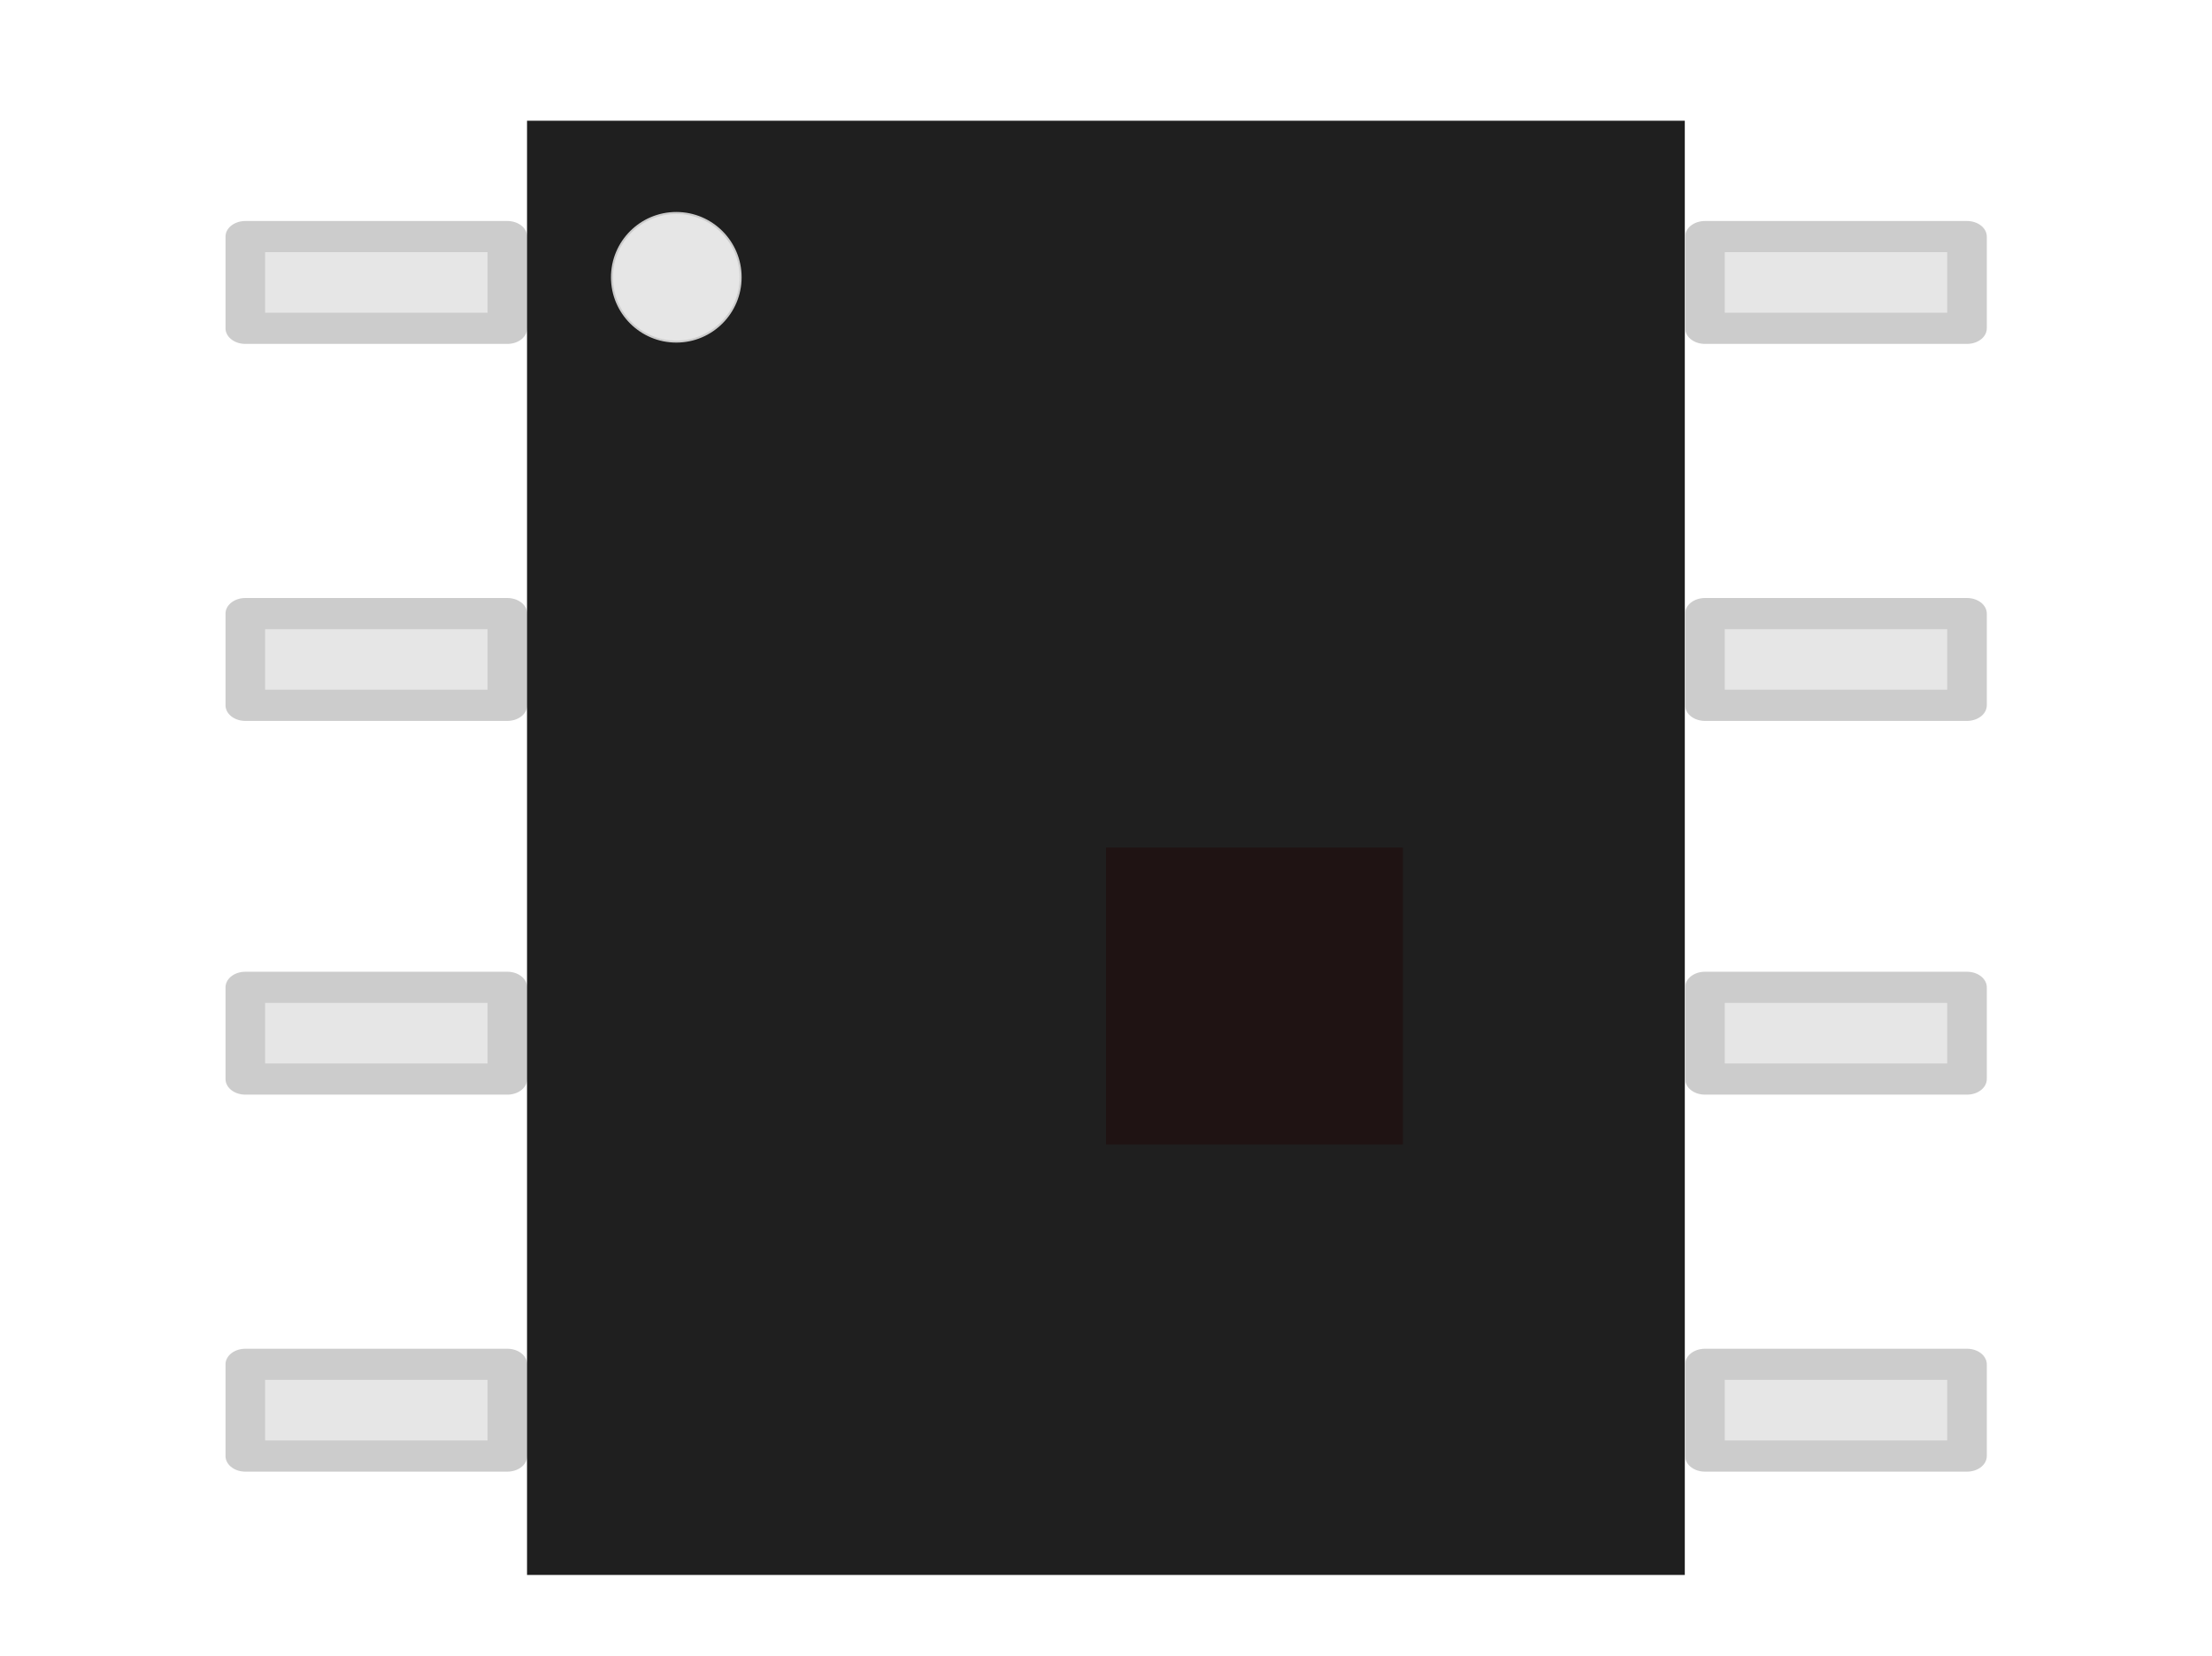 <?xml version="1.0" encoding="UTF-8" standalone="no"?>
<svg
   version="1.1"
   width="7.45mm"
   height="5.58mm"
   viewBox="-3.725 -2.855 7.45 5.58"
   id="svg50"
   sodipodi:docname="SOP-8_3.9x4.9mm_P1.27mm.svg"
   inkscape:version="1.4 (e7c3feb1, 2024-10-09)"
   xmlns:inkscape="http://www.inkscape.org/namespaces/inkscape"
   xmlns:sodipodi="http://sodipodi.sourceforge.net/DTD/sodipodi-0.dtd"
   xmlns="http://www.w3.org/2000/svg"
   xmlns:svg="http://www.w3.org/2000/svg">
  <defs
     id="defs50" />
  <sodipodi:namedview
     id="namedview50"
     pagecolor="#505050"
     bordercolor="#eeeeee"
     borderopacity="1"
     inkscape:showpageshadow="0"
     inkscape:pageopacity="0"
     inkscape:pagecheckerboard="0"
     inkscape:deskcolor="#505050"
     inkscape:document-units="mm"
     inkscape:zoom="8.5160059"
     inkscape:cx="12.329724"
     inkscape:cy="18.142308"
     inkscape:window-width="1432"
     inkscape:window-height="672"
     inkscape:window-x="0"
     inkscape:window-y="38"
     inkscape:window-maximized="0"
     inkscape:current-layer="svg50" />
  <title
     id="title1">Picture generated by PcbDraw </title>
  <desc
     id="desc1">Picture generated by PcbDraw</desc>
  <rect
     id="origin"
     fill="red"
     width="1.0"
     height="1.0"
     x="0"
     y="0" />
  <g
     id="g929"
     transform="matrix(0,-1,1.27,0,-2.975,1.856)"
     style="fill:#666666;stroke:#666666;stroke-width:0.879">
    <rect
       style="fill:#e6e6e6;fill-rule:evenodd;stroke:#cccccc;stroke-width:0.105;stroke-linejoin:round;stroke-miterlimit:4;stroke-dasharray:none"
       id="rect51"
       width="0.309"
       height="0.695"
       x="-0.194"
       y="0.06" />
    <rect
       style="fill:#e6e6e6;fill-rule:evenodd;stroke:#cccccc;stroke-width:0.105;stroke-linejoin:round;stroke-miterlimit:4;stroke-dasharray:none"
       id="rect832-3"
       width="0.309"
       height="0.695"
       x="1.076"
       y="0.06" />
    <rect
       style="fill:#e6e6e6;fill-rule:evenodd;stroke:#cccccc;stroke-width:0.105;stroke-linejoin:round;stroke-miterlimit:4;stroke-dasharray:none"
       id="rect832-6"
       width="0.309"
       height="0.695"
       x="2.335"
       y="0.06" />
    <rect
       style="fill:#e6e6e6;fill-rule:evenodd;stroke:#cccccc;stroke-width:0.105;stroke-linejoin:round;stroke-miterlimit:4;stroke-dasharray:none"
       id="rect832-3-7"
       width="0.309"
       height="0.695"
       x="3.605"
       y="0.06" />
  </g>
  <g
     id="g986"
     transform="matrix(0,-0.747,0.747,0,-2.437,3.267)"
     style="fill:#666666;stroke:#666666">
    <rect
       style="opacity:0.95;fill:#141414;fill-opacity:1;stroke:none;stroke-width:1.442;stroke-linejoin:bevel;stroke-dasharray:none;stroke-opacity:1"
       width="6.558"
       height="5.22"
       x="1.093"
       y="0.652"
       id="rect5" />
    <circle
       style="fill:#e6e6e6;fill-rule:evenodd;stroke:#cccccc;stroke-width:0.009;stroke-linejoin:round;stroke-miterlimit:4;stroke-dasharray:none"
       id="path856"
       cx="6.945"
       cy="1.325"
       r="0.29" />
  </g>
  <g
     id="g58"
     transform="matrix(0,-1,1.27,0,1.941,1.856)"
     style="fill:#666666;stroke:#666666;stroke-width:0.879">
    <rect
       style="fill:#e6e6e6;fill-rule:evenodd;stroke:#cccccc;stroke-width:0.105;stroke-linejoin:round;stroke-miterlimit:4;stroke-dasharray:none"
       id="rect55"
       width="0.309"
       height="0.695"
       x="-0.194"
       y="0.06" />
    <rect
       style="fill:#e6e6e6;fill-rule:evenodd;stroke:#cccccc;stroke-width:0.105;stroke-linejoin:round;stroke-miterlimit:4;stroke-dasharray:none"
       id="rect56"
       width="0.309"
       height="0.695"
       x="1.076"
       y="0.06" />
    <rect
       style="fill:#e6e6e6;fill-rule:evenodd;stroke:#cccccc;stroke-width:0.105;stroke-linejoin:round;stroke-miterlimit:4;stroke-dasharray:none"
       id="rect57"
       width="0.309"
       height="0.695"
       x="2.335"
       y="0.06" />
    <rect
       style="fill:#e6e6e6;fill-rule:evenodd;stroke:#cccccc;stroke-width:0.105;stroke-linejoin:round;stroke-miterlimit:4;stroke-dasharray:none"
       id="rect58"
       width="0.309"
       height="0.695"
       x="3.605"
       y="0.06" />
  </g>
</svg>
